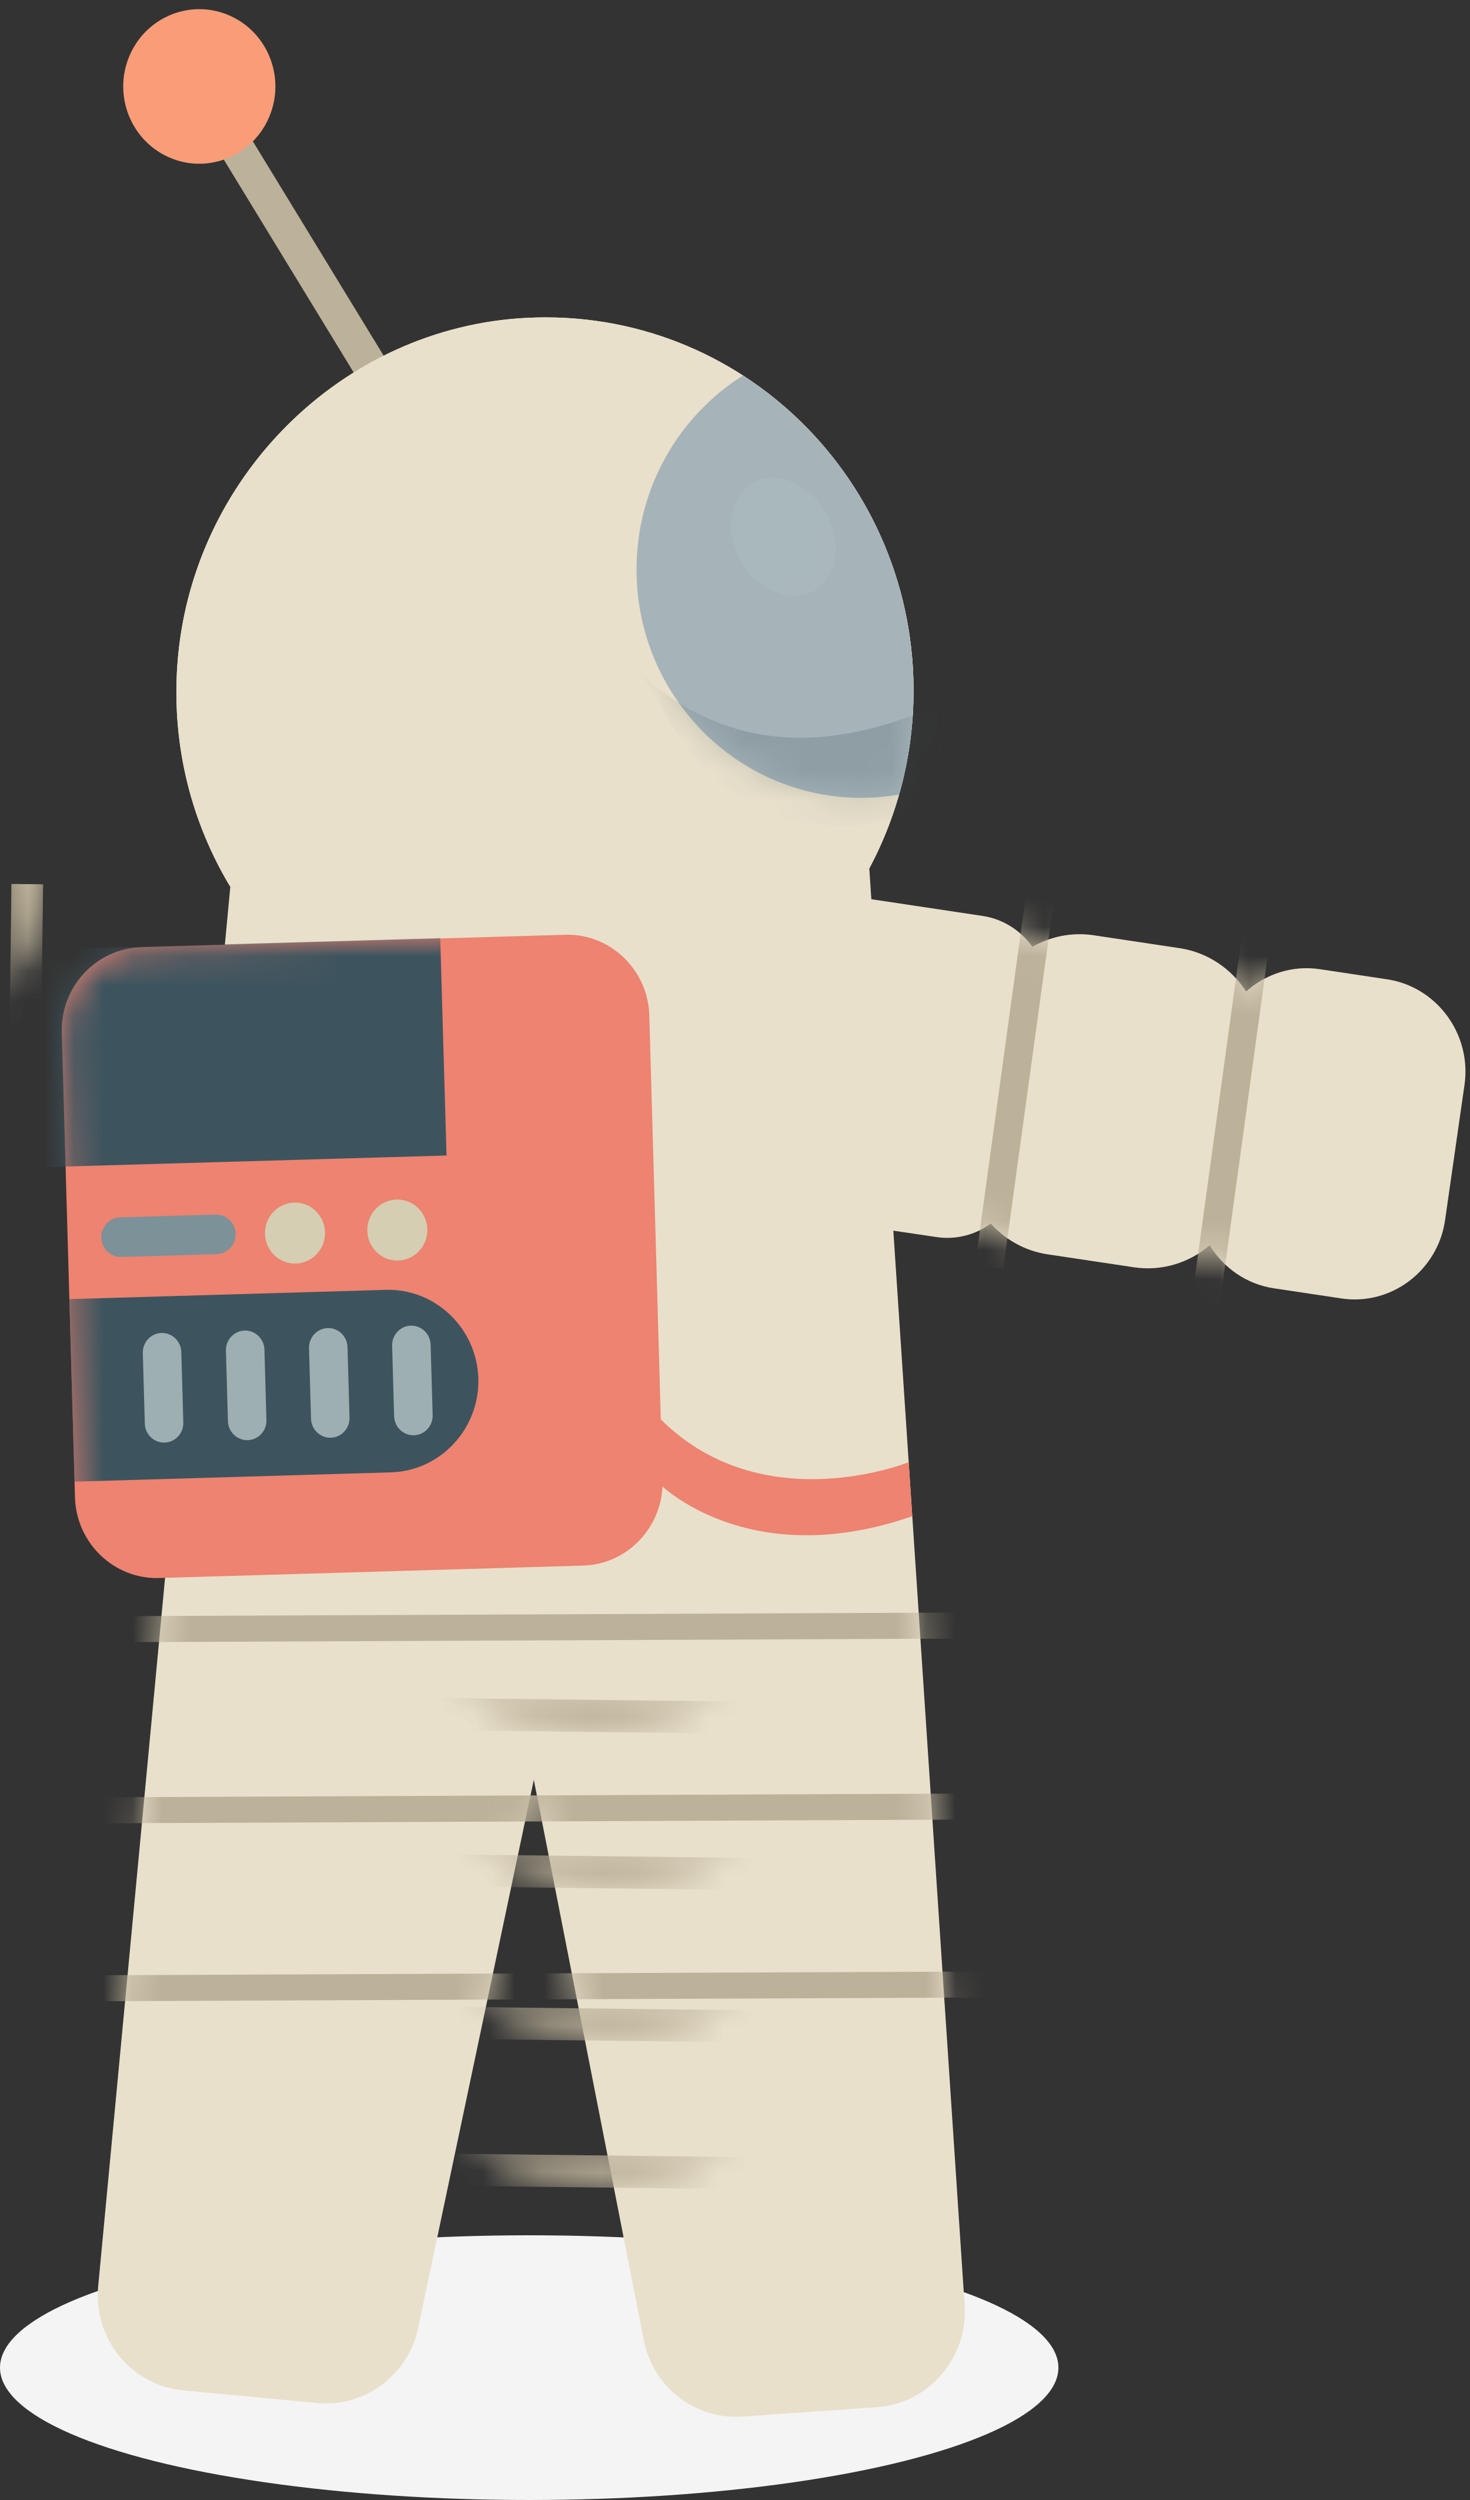 <?xml version="1.0" encoding="UTF-8"?>
<svg width="50px" height="85px" viewBox="0 0 50 85" version="1.1" xmlns="http://www.w3.org/2000/svg" xmlns:xlink="http://www.w3.org/1999/xlink">
    <rect x="0" y="0" width="50" height="85" fill="#333333" stroke="none"/>
    <!-- Generator: Sketch 49.1 (51147) - http://www.bohemiancoding.com/sketch -->
    <title>Spaceman Left 2</title>
    <desc>Created with Sketch.</desc>
    <defs>
        <path d="M0.326,10.948 L7.855,12.06 C8.53,12.161 9.184,11.979 9.7,11.603 C10.193,12.148 10.865,12.533 11.637,12.648 L14.566,13.087 C15.526,13.232 16.452,12.931 17.146,12.343 C17.614,13.104 18.393,13.662 19.331,13.803 L21.625,14.147 C23.318,14.402 24.904,13.204 25.152,11.485 L25.813,6.884 C26.06,5.167 24.876,3.553 23.184,3.297 L20.889,2.952 C19.952,2.812 19.049,3.119 18.385,3.709 C17.886,2.942 17.084,2.382 16.125,2.238 L13.196,1.798 C12.451,1.687 11.727,1.843 11.115,2.192 C10.725,1.644 10.13,1.248 9.423,1.142 L4.85,0.455" id="path-1"></path>
        <path d="M11.936,0.396 C5.658,0.713 0.498,5.846 0.055,12.209 C-0.138,14.976 0.549,17.571 1.857,19.741 L23.077,19.996 C24.322,18.051 25.061,15.738 25.096,13.249 C25.192,6.175 19.576,0.378 12.58,0.379 C12.367,0.379 12.152,0.385 11.936,0.396" id="path-3"></path>
        <path d="M11.936,0.396 C5.658,0.713 0.498,5.846 0.055,12.209 C-0.138,14.976 0.549,17.571 1.857,19.741 L23.077,19.996 C24.322,18.051 25.061,15.738 25.096,13.249 C25.192,6.175 19.576,0.378 12.58,0.379 C12.367,0.379 12.152,0.385 11.936,0.396" id="path-5"></path>
        <path d="M11.936,0.396 C5.658,0.713 0.498,5.846 0.055,12.209 C-0.138,14.976 0.549,17.571 1.857,19.741 L23.077,19.996 C24.322,18.051 25.061,15.738 25.096,13.249 C25.192,6.175 19.576,0.378 12.58,0.379 C12.367,0.379 12.152,0.385 11.936,0.396" id="path-7"></path>
        <path d="M11.936,0.396 C5.658,0.713 0.498,5.846 0.055,12.209 C-0.138,14.976 0.549,17.571 1.857,19.741 L23.077,19.996 C24.322,18.051 25.061,15.738 25.096,13.249 C25.192,6.175 19.576,0.378 12.58,0.379 C12.367,0.379 12.152,0.385 11.936,0.396" id="path-9"></path>
        <path d="M11.936,0.396 C5.658,0.713 0.498,5.846 0.055,12.209 C-0.138,14.976 0.549,17.571 1.857,19.741 L23.077,19.996 C24.322,18.051 25.061,15.738 25.096,13.249 C25.192,6.175 19.576,0.378 12.58,0.379 C12.367,0.379 12.152,0.385 11.936,0.396" id="path-11"></path>
        <path d="M11.936,0.396 C5.658,0.713 0.498,5.846 0.055,12.209 C-0.138,14.976 0.549,17.571 1.857,19.741 L23.077,19.996 C24.322,18.051 25.061,15.738 25.096,13.249 C25.192,6.175 19.576,0.378 12.58,0.379 C12.367,0.379 12.152,0.385 11.936,0.396" id="path-13"></path>
        <path d="M11.936,0.396 C5.658,0.713 0.498,5.846 0.055,12.209 C-0.138,14.976 0.549,17.571 1.857,19.741 L23.077,19.996 C24.322,18.051 25.061,15.738 25.096,13.249 C25.192,6.175 19.576,0.378 12.58,0.379 C12.367,0.379 12.152,0.385 11.936,0.396" id="path-15"></path>
        <path d="M11.936,0.396 C5.658,0.713 0.498,5.846 0.055,12.209 C-0.138,14.976 0.549,17.571 1.857,19.741 L23.077,19.996 C24.322,18.051 25.061,15.738 25.096,13.249 C25.192,6.175 19.576,0.378 12.58,0.379 C12.367,0.379 12.152,0.385 11.936,0.396" id="path-17"></path>
        <path d="M11.936,0.396 C5.658,0.713 0.498,5.846 0.055,12.209 C-0.138,14.976 0.549,17.571 1.857,19.741 L23.077,19.996 C24.322,18.051 25.061,15.738 25.096,13.249 C25.192,6.175 19.576,0.378 12.58,0.379 C12.367,0.379 12.152,0.385 11.936,0.396" id="path-19"></path>
        <path d="M11.936,0.396 C5.658,0.713 0.498,5.846 0.055,12.209 C-0.138,14.976 0.549,17.571 1.857,19.741 L23.077,19.996 C24.322,18.051 25.061,15.738 25.096,13.249 C25.192,6.175 19.576,0.378 12.58,0.379 C12.367,0.379 12.152,0.385 11.936,0.396" id="path-21"></path>
        <path d="M11.936,0.396 C5.658,0.713 0.498,5.846 0.055,12.209 C-0.138,14.976 0.549,17.571 1.857,19.741 L23.077,19.996 C24.322,18.051 25.061,15.738 25.096,13.249 C25.192,6.175 19.576,0.378 12.58,0.379 C12.367,0.379 12.152,0.385 11.936,0.396" id="path-23"></path>
        <path d="M11.936,0.396 C5.658,0.713 0.498,5.846 0.055,12.209 C-0.138,14.976 0.549,17.571 1.857,19.741 L23.077,19.996 C24.322,18.051 25.061,15.738 25.096,13.249 C25.192,6.175 19.576,0.378 12.58,0.379 C12.367,0.379 12.152,0.385 11.936,0.396" id="path-25"></path>
        <path d="M4.899,3.61 L0.337,51.836 C0.184,53.617 1.475,55.186 3.227,55.352 L7.79,55.781 C9.352,55.93 10.794,54.907 11.194,53.365 L15.157,34.593 L18.918,53.744 C19.275,55.294 20.687,56.353 22.254,56.243 L26.827,55.922 C28.584,55.801 29.916,54.261 29.811,52.478 L26.568,3.61 L12.747,0.509 L4.899,3.61 Z" id="path-27"></path>
        <path d="M8.584,14.401 C8.995,14.397 9.399,14.359 9.792,14.292 C10.096,13.224 10.266,12.099 10.282,10.935 C10.345,6.364 8.021,2.327 4.482,0.042 C2.285,1.424 0.833,3.904 0.861,6.72 C0.904,11.007 4.361,14.445 8.584,14.401 Z" id="path-29"></path>
        <path d="M3.408,22.653 L17.838,22.23 C19.365,22.185 20.578,20.88 20.535,19.33 L20.085,3.52 C20.04,1.97 18.755,0.738 17.227,0.782 L2.797,1.205 C1.27,1.25 0.057,2.555 0.101,4.106 L0.551,19.915 C0.595,21.466 1.881,22.698 3.408,22.653" id="path-31"></path>
    </defs>
    <g id="Symbols" stroke="none" stroke-width="1" fill="none" fill-rule="evenodd">
        <g id="Illustration/Spaceman---Point-Down">
            <g id="Spaceman-Left-2">
                <ellipse id="shadow" fill="#F4F4F4" cx="18" cy="80.5" rx="18" ry="4.5"></ellipse>
                <g id="Group" transform="translate(2, 0)">
                    <g id="arm" transform="translate(22, 30)">
                        <mask id="mask-2" fill="white">
                            <use xlink:href="#path-1"></use>
                        </mask>
                        <use id="Shape" fill="#E8E0CB" xlink:href="#path-1"></use>
                        <polygon id="Rectangle-path" fill="#BCB199" mask="url(#mask-2)" points="10.966 -0.077 11.922 0.055 10.122 13.142 9.167 13.011"></polygon>
                        <polygon id="Rectangle-path" fill="#BCB199" mask="url(#mask-2)" points="18.316 1.259 19.271 1.39 17.472 14.478 16.517 14.347"></polygon>
                    </g>
                    <polygon id="Rectangle-path" fill="#BCB199" points="5.438 2.901 12.45 14.388 11.453 14.996 4.442 3.51"></polygon>
                    <path d="M5.834,30.152 C4.525,27.982 3.839,25.387 4.031,22.62 C4.473,16.259 9.634,11.125 15.913,10.807 C23.204,10.438 29.171,16.369 29.072,23.66 C29.038,26.148 28.298,28.461 27.053,30.407" id="Shape" fill="#E8E0CB"></path>
                    <path d="M27.568,29.529 L30.812,78.398 C30.917,80.182 29.584,81.719 27.827,81.844 L23.255,82.164 C21.687,82.275 20.275,81.216 19.917,79.665 L16.157,60.514 L12.194,79.286 C11.794,80.828 10.353,81.851 8.79,81.703 L4.227,81.273 C2.475,81.106 1.184,79.538 1.337,77.759 L5.834,30.153" id="Shape" fill="#E8E0CB"></path>
                    <g transform="translate(3.977, 10.411)" id="Clipped">
                        <g>
                            <mask id="mask-4" fill="white">
                                <use xlink:href="#path-3"></use>
                            </mask>
                            <g id="SVGID_153_"></g>
                            <rect id="Rectangle-path" fill="#BCB199" mask="url(#mask-4)" transform="translate(-5.121, 25.38) rotate(180.711) translate(5.121, -25.38) " x="-5.659" y="19.649" width="1.075" height="11.461"></rect>
                        </g>
                        <g>
                            <mask id="mask-6" fill="white">
                                <use xlink:href="#path-5"></use>
                            </mask>
                            <g id="SVGID_153_"></g>
                        </g>
                        <g>
                            <mask id="mask-8" fill="white">
                                <use xlink:href="#path-7"></use>
                            </mask>
                            <g id="SVGID_153_"></g>
                            <rect id="Rectangle-path" fill="#BCB199" mask="url(#mask-8)" transform="translate(11.824, 47.903) rotate(180.676) translate(-11.824, -47.903) " x="-2.973" y="47.358" width="29.593" height="1.09"></rect>
                        </g>
                        <g>
                            <mask id="mask-10" fill="white">
                                <use xlink:href="#path-9"></use>
                            </mask>
                            <g id="SVGID_153_"></g>
                            <rect id="Rectangle-path" fill="#BCB199" mask="url(#mask-10)" transform="translate(12.377, 53.222) rotate(180.676) translate(-12.377, -53.222) " x="-2.419" y="52.678" width="29.592" height="1.09"></rect>
                        </g>
                        <g>
                            <mask id="mask-12" fill="white">
                                <use xlink:href="#path-11"></use>
                            </mask>
                            <g id="SVGID_153_"></g>
                            <rect id="Rectangle-path" fill="#BCB199" mask="url(#mask-12)" transform="translate(12.35, 58.401) rotate(180.676) translate(-12.35, -58.401) " x="-2.446" y="57.856" width="29.592" height="1.09"></rect>
                        </g>
                        <g>
                            <mask id="mask-14" fill="white">
                                <use xlink:href="#path-13"></use>
                            </mask>
                            <g id="SVGID_153_"></g>
                            <rect id="Rectangle-path" fill="#BCB199" mask="url(#mask-14)" transform="translate(12.149, 63.393) rotate(180.676) translate(-12.149, -63.393) " x="-2.648" y="62.848" width="29.593" height="1.09"></rect>
                        </g>
                    </g>
                    <path d="M3.668,5.312 C4.959,5.936 6.503,5.378 7.116,4.067 C7.73,2.757 7.181,1.189 5.891,0.567 C4.6,-0.057 3.056,0.501 2.442,1.812 C1.829,3.121 2.377,4.688 3.668,5.312" id="Shape" fill="#F99D78"></path>
                    <path d="M5.834,30.152 C4.525,27.982 3.839,25.387 4.031,22.62 C4.473,16.259 9.634,11.125 15.913,10.807 C23.204,10.438 29.171,16.369 29.072,23.66 C29.038,26.148 28.298,28.461 27.053,30.407" id="Shape" fill="#E8E0CB"></path>
                    <g transform="translate(3.977, 10.411)" id="Clipped">
                        <g>
                            <mask id="mask-16" fill="white">
                                <use xlink:href="#path-15"></use>
                            </mask>
                            <g id="SVGID_155_"></g>
                            <rect id="Rectangle-path" fill="#BCB199" mask="url(#mask-16)" transform="translate(-5.121, 25.38) rotate(180.711) translate(5.121, -25.38) " x="-5.659" y="19.649" width="1.075" height="11.461"></rect>
                        </g>
                        <g>
                            <mask id="mask-18" fill="white">
                                <use xlink:href="#path-17"></use>
                            </mask>
                            <g id="SVGID_155_"></g>
                        </g>
                        <g>
                            <mask id="mask-20" fill="white">
                                <use xlink:href="#path-19"></use>
                            </mask>
                            <g id="SVGID_155_"></g>
                            <rect id="Rectangle-path" fill="#BCB199" mask="url(#mask-20)" transform="translate(11.824, 47.903) rotate(180.676) translate(-11.824, -47.903) " x="-2.973" y="47.358" width="29.593" height="1.09"></rect>
                        </g>
                        <g>
                            <mask id="mask-22" fill="white">
                                <use xlink:href="#path-21"></use>
                            </mask>
                            <g id="SVGID_155_"></g>
                            <rect id="Rectangle-path" fill="#BCB199" mask="url(#mask-22)" transform="translate(12.377, 53.222) rotate(180.676) translate(-12.377, -53.222) " x="-2.419" y="52.678" width="29.592" height="1.09"></rect>
                        </g>
                        <g>
                            <mask id="mask-24" fill="white">
                                <use xlink:href="#path-23"></use>
                            </mask>
                            <g id="SVGID_155_"></g>
                            <rect id="Rectangle-path" fill="#BCB199" mask="url(#mask-24)" transform="translate(12.35, 58.401) rotate(180.676) translate(-12.35, -58.401) " x="-2.446" y="57.856" width="29.592" height="1.09"></rect>
                        </g>
                        <g>
                            <mask id="mask-26" fill="white">
                                <use xlink:href="#path-25"></use>
                            </mask>
                            <g id="SVGID_155_"></g>
                            <rect id="Rectangle-path" fill="#BCB199" mask="url(#mask-26)" transform="translate(12.149, 63.393) rotate(180.676) translate(-12.149, -63.393) " x="-2.648" y="62.848" width="29.593" height="1.09"></rect>
                        </g>
                    </g>
                    <g transform="translate(1, 25.92)" id="Clipped">
                        <g>
                            <mask id="mask-28" fill="white">
                                <use xlink:href="#path-27"></use>
                            </mask>
                            <g id="SVGID_157_"></g>
                            <polygon id="Rectangle-path" fill="#BCB199" mask="url(#mask-28)" points="39.833 41.955 -7.36 42.154 -7.364 41.27 39.829 41.072"></polygon>
                            <polygon id="Rectangle-path" fill="#BCB199" mask="url(#mask-28)" points="40.205 29.746 -6.988 29.949 -6.992 29.064 40.201 28.861"></polygon>
                            <polygon id="Rectangle-path" fill="#BCB199" mask="url(#mask-28)" points="39.86 35.902 -7.333 36.105 -7.337 35.221 39.857 35.018"></polygon>
                        </g>
                    </g>
                    <g id="shield" transform="translate(18.79, 12.725)">
                        <mask id="mask-30" fill="white">
                            <use xlink:href="#path-29"></use>
                        </mask>
                        <use id="SVGID_161_" fill="#A6B4B9" xlink:href="#path-29"></use>
                        <path d="M12.117,10.757 C13.272,11.151 13.391,12.241 12.474,14.027 C3.754,18.379 1.854,10.842 0.899,10.076 C3.868,12.871 7.607,13.098 12.117,10.757 Z" id="Path-2" fill-opacity="0.22" fill="#3D545E" mask="url(#mask-30)"></path>
                        <ellipse id="Oval-2" fill="#CDDCE6" opacity="0.3" mask="url(#mask-30)" transform="translate(5.86, 5.533) rotate(60) translate(-5.86, -5.533) " cx="5.86" cy="5.533" rx="2.11" ry="1.658"></ellipse>
                    </g>
                    <g id="backpack" transform="translate(0, 31)">
                        <path d="M28.908,18.714 C28.908,18.714 23.442,20.924 19.969,16.699 C16.495,12.477 20.43,19.448 20.43,19.448 C20.43,19.448 23.437,22.494 29.03,20.551" id="Shape" fill="#ED8370"></path>
                        <mask id="mask-32" fill="white">
                            <use xlink:href="#path-31"></use>
                        </mask>
                        <use id="Shape" fill="#ED8370" xlink:href="#path-31"></use>
                        <path d="M0.535,19.376 L11.301,19.06 C12.982,19.011 14.319,17.574 14.27,15.868 C14.221,14.161 12.806,12.807 11.125,12.855 L0.359,13.17 L0.535,19.376 L0.535,19.376 Z" id="Shape" fill="#3D545E" mask="url(#mask-32)"></path>
                        <path d="M10.494,10.853 C10.509,11.424 10.98,11.875 11.544,11.858 C12.107,11.842 12.551,11.364 12.536,10.792 C12.518,10.22 12.049,9.769 11.485,9.785 C10.921,9.804 10.478,10.28 10.494,10.853" id="Shape" fill="#D6CEB2" mask="url(#mask-32)"></path>
                        <path d="M7.013,10.955 C7.029,11.527 7.5,11.977 8.064,11.961 C8.627,11.944 9.071,11.466 9.055,10.894 C9.038,10.323 8.569,9.871 8.005,9.888 C7.441,9.905 6.996,10.382 7.013,10.955" id="Shape" fill="#D6CEB2" mask="url(#mask-32)"></path>
                        <path d="M12.08,17.799 L12.08,17.799 C12.44,17.789 12.726,17.482 12.716,17.116 L12.647,14.718 C12.637,14.353 12.334,14.063 11.974,14.072 C11.614,14.081 11.328,14.39 11.338,14.756 L11.406,17.154 C11.417,17.519 11.72,17.81 12.08,17.799" id="Shape" fill="#9EAFB2" mask="url(#mask-32)"></path>
                        <path d="M9.253,17.883 L9.253,17.883 C9.613,17.871 9.899,17.565 9.888,17.199 L9.82,14.801 C9.81,14.435 9.507,14.145 9.147,14.154 C8.787,14.166 8.5,14.472 8.511,14.839 L8.579,17.236 C8.589,17.603 8.892,17.893 9.253,17.883" id="Shape" fill="#9EAFB2" mask="url(#mask-32)"></path>
                        <path d="M6.427,17.966 L6.427,17.966 C6.787,17.956 7.073,17.649 7.062,17.282 L6.994,14.884 C6.984,14.52 6.681,14.23 6.321,14.239 C5.961,14.249 5.674,14.556 5.685,14.922 L5.753,17.32 C5.763,17.685 6.066,17.975 6.427,17.966" id="Shape" fill="#9EAFB2" mask="url(#mask-32)"></path>
                        <path d="M3.599,18.048 L3.599,18.048 C3.96,18.038 4.246,17.731 4.235,17.364 L4.167,14.968 C4.157,14.602 3.854,14.312 3.493,14.321 C3.133,14.33 2.847,14.639 2.858,15.005 L2.926,17.403 C2.936,17.769 3.24,18.06 3.599,18.048" id="Shape" fill="#9EAFB2" mask="url(#mask-32)"></path>
                        <path d="M2.127,11.737 L5.373,11.642 C5.737,11.629 6.027,11.319 6.016,10.948 C6.006,10.579 5.7,10.285 5.334,10.295 L2.088,10.39 C1.724,10.401 1.434,10.712 1.445,11.083 C1.457,11.453 1.764,11.747 2.127,11.737" id="Shape" fill="#7D9199" mask="url(#mask-32)"></path>
                        <polygon id="Rectangle-path" fill="#3D545E" mask="url(#mask-32)" points="13.188 8.287 -0.619 8.686 -0.833 1.294 12.974 0.895"></polygon>
                    </g>
                </g>
            </g>
        </g>
    </g>
</svg>